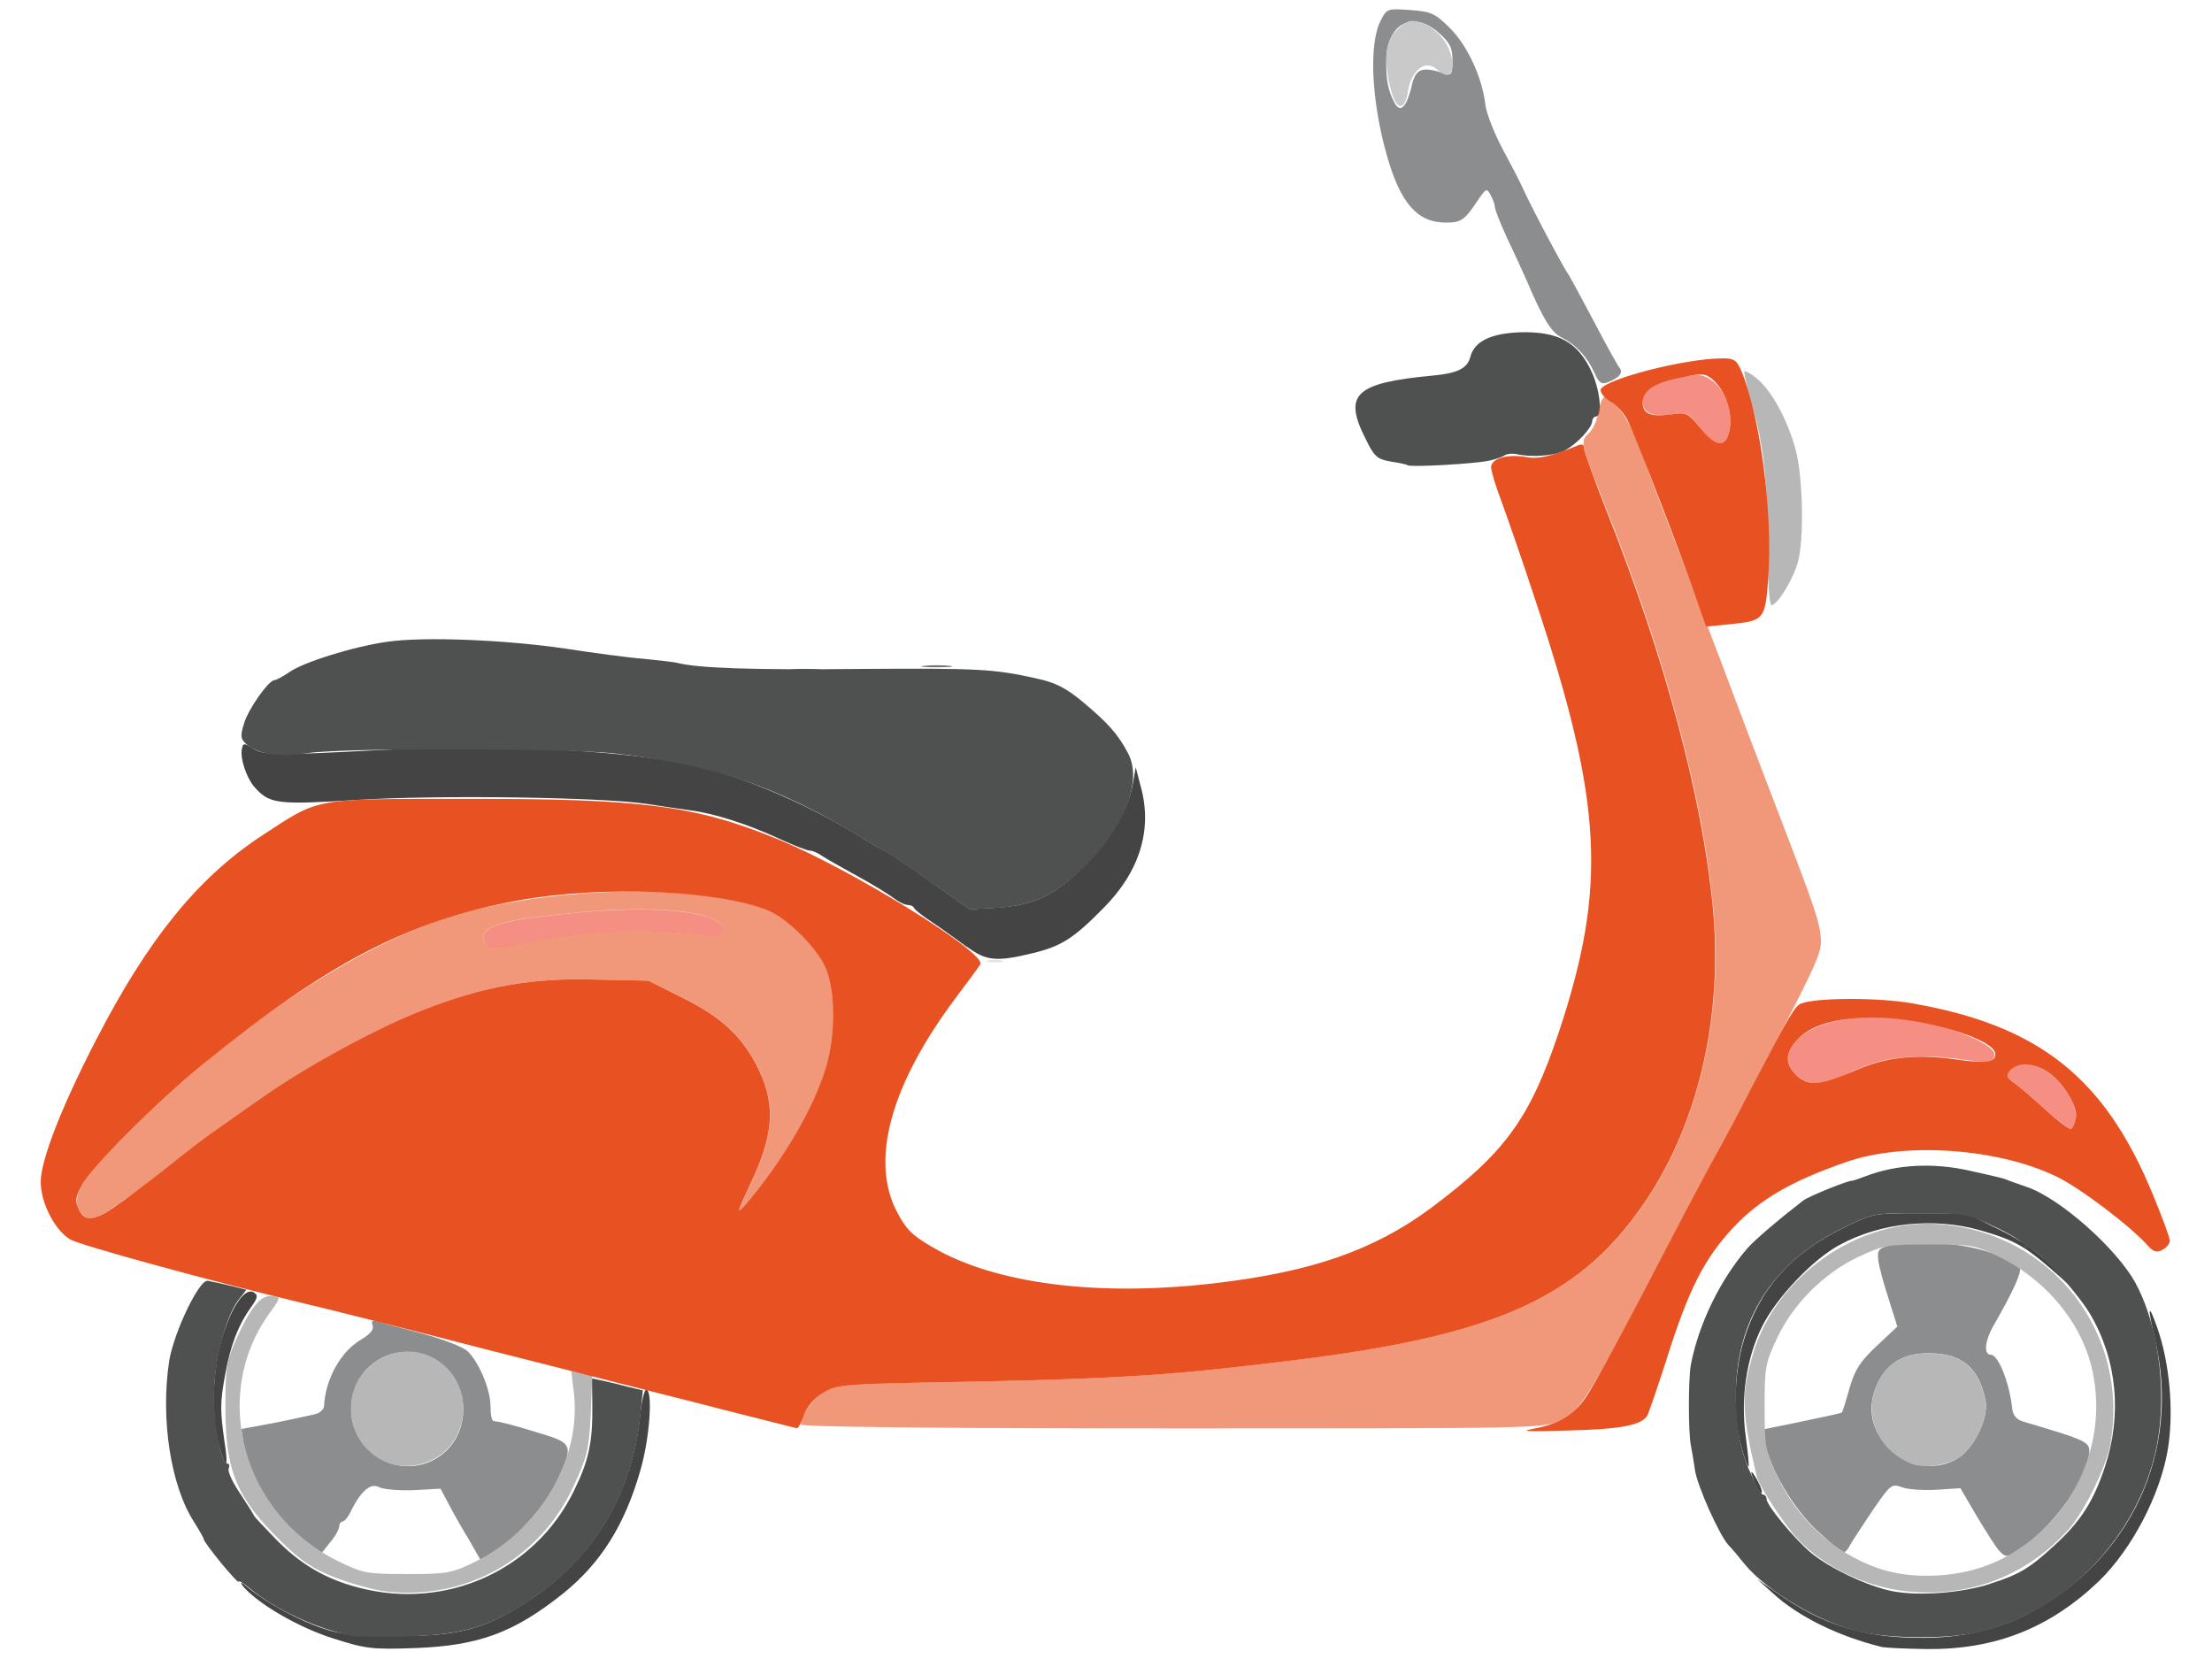 <svg width="32" height="24" viewBox="0 0 32 24" fill="none" xmlns="http://www.w3.org/2000/svg">
<path d="M4.816 23.701C4.317 23.544 3.71 23.191 3.504 22.933C3.466 22.871 3.504 22.895 3.604 22.979C3.862 23.193 4.328 23.445 4.687 23.562C4.928 23.646 5.158 23.668 5.753 23.668C6.661 23.668 7.038 23.562 7.689 23.129C8.597 22.518 9.142 21.608 9.259 20.487C9.281 20.273 9.321 20.105 9.348 20.105C9.449 20.105 9.4 20.818 9.259 21.288C9.034 22.069 8.687 22.617 8.142 23.056C7.429 23.623 6.924 23.807 6.005 23.842C5.381 23.864 5.292 23.853 4.815 23.701H4.816Z" fill="#444444"/>
<path d="M27.211 23.823C26.601 23.672 26.01 23.387 25.641 23.043L25.416 22.842L25.696 23.037C26.369 23.509 26.965 23.694 27.8 23.694C28.372 23.694 28.866 23.582 29.303 23.363C30.824 22.589 31.564 20.995 31.171 19.357C31.065 18.902 31.076 18.836 31.204 19.195C31.389 19.716 31.451 20.423 31.361 20.968C31.25 21.63 30.84 22.41 30.369 22.869C29.655 23.553 28.866 23.867 27.866 23.856C27.568 23.851 27.272 23.84 27.209 23.823H27.211Z" fill="#444444"/>
<path d="M25.399 21.48C25.304 21.272 25.32 21.228 25.421 21.412C25.472 21.502 25.5 21.586 25.483 21.597C25.472 21.608 25.432 21.559 25.399 21.48Z" fill="#444444"/>
<path d="M25.196 20.94C25.066 20.52 25.085 19.864 25.224 19.398C25.448 18.652 25.907 18.136 26.655 17.77C27.092 17.551 27.103 17.551 27.772 17.551H28.445L28.922 17.787C29.253 17.95 29.483 18.112 29.679 18.313L29.959 18.611L29.655 18.343C29.284 18.023 29.121 17.933 28.646 17.798C27.979 17.608 27.203 17.686 26.609 18.012C26.222 18.22 25.695 18.779 25.492 19.189C25.262 19.65 25.178 20.238 25.256 20.789C25.284 21.014 25.308 21.209 25.295 21.215C25.289 21.226 25.238 21.103 25.194 20.94H25.196Z" fill="#444444"/>
<path d="M3.167 20.907C3.05 20.492 3.072 19.809 3.218 19.337C3.359 18.882 3.549 18.619 3.673 18.697C3.735 18.735 3.73 18.776 3.628 18.916C3.443 19.174 3.33 19.478 3.256 19.893C3.183 20.291 3.183 20.403 3.251 20.88C3.278 21.037 3.284 21.172 3.267 21.172C3.256 21.172 3.205 21.055 3.167 20.909V20.907Z" fill="#444444"/>
<path d="M13.987 13.699C13.852 13.599 13.634 13.442 13.494 13.347C13.353 13.257 13.236 13.162 13.225 13.138C13.214 13.111 13.174 13.092 13.135 13.092C13.09 13.092 13 13.047 12.927 12.992C12.854 12.935 12.618 12.791 12.4 12.672C12.187 12.555 11.958 12.425 11.896 12.385C11.834 12.339 11.755 12.306 11.717 12.306C11.678 12.306 11.492 12.233 11.296 12.144C10.825 11.924 10.331 11.767 9.989 11.723C9.837 11.701 9.547 11.661 9.344 11.628C8.698 11.533 6.358 11.498 5.181 11.571C4.004 11.645 3.896 11.634 3.673 11.376C3.561 11.241 3.472 10.966 3.499 10.836C3.516 10.747 3.532 10.747 3.645 10.82C3.808 10.926 3.954 10.932 5.446 10.853C7.152 10.763 8.863 10.842 9.929 11.049C10.647 11.195 11.6 11.588 12.408 12.082C12.603 12.206 12.784 12.306 12.795 12.306C12.812 12.306 13.099 12.496 13.43 12.732L14.029 13.153L14.433 13.131C14.973 13.092 15.269 12.946 15.695 12.52C16.066 12.149 16.329 11.701 16.391 11.325L16.43 11.1L16.503 11.379C16.676 12.003 16.486 12.614 15.958 13.142C15.527 13.579 15.353 13.687 14.949 13.787C14.415 13.917 14.271 13.904 13.989 13.697L13.987 13.699Z" fill="#444444"/>
<path d="M11.458 9.686C11.558 9.675 11.737 9.675 11.851 9.686C11.968 9.697 11.889 9.708 11.672 9.708C11.458 9.708 11.363 9.697 11.458 9.686Z" fill="#444444"/>
<path d="M5.079 23.661C4.591 23.566 3.968 23.279 3.62 22.983C3.525 22.904 3.452 22.858 3.452 22.882C3.452 22.904 3.341 22.782 3.2 22.613C3.059 22.44 2.947 22.288 2.947 22.266C2.947 22.25 2.885 22.142 2.812 22.025C2.47 21.504 2.319 20.527 2.448 19.685C2.516 19.275 2.885 18.494 3.01 18.529C3.055 18.54 3.116 18.551 3.145 18.557C3.178 18.562 3.286 18.59 3.386 18.613L3.565 18.659L3.454 18.8C3.264 19.047 3.096 19.692 3.096 20.191C3.09 20.633 3.202 21.173 3.291 21.173C3.319 21.173 3.324 21.206 3.308 21.246C3.291 21.291 3.37 21.454 3.481 21.617C3.587 21.78 3.677 21.92 3.677 21.931C3.677 21.937 3.812 22.083 3.975 22.251C4.339 22.628 4.71 22.845 5.198 22.97C6.459 23.295 7.739 22.718 8.3 21.573C8.52 21.125 8.575 20.866 8.569 20.323L8.564 19.941L8.715 19.973C8.799 19.99 8.962 20.03 9.086 20.063L9.3 20.114L9.262 20.491C9.145 21.608 8.6 22.522 7.697 23.127C7.086 23.537 6.71 23.648 5.896 23.672C5.525 23.683 5.161 23.677 5.083 23.666L5.079 23.661Z" fill="#4F5150"/>
<path d="M26.926 23.611C26.354 23.487 25.573 23.034 25.236 22.624C25.152 22.518 25.052 22.399 25.012 22.361C24.876 22.22 24.546 21.48 24.518 21.255C24.502 21.131 24.472 20.975 24.461 20.908C24.423 20.728 24.423 19.942 24.461 19.741C24.578 19.142 24.887 18.513 25.275 18.063C25.387 17.933 25.752 17.626 26.088 17.366C26.173 17.304 26.75 17.068 26.807 17.079C26.812 17.079 26.896 17.052 26.986 17.017C27.434 16.843 27.979 16.816 28.507 16.939C29.006 17.05 28.979 17.045 29.09 17.09C29.136 17.107 29.236 17.142 29.315 17.169C29.792 17.326 30.628 18.067 30.896 18.566C31.255 19.233 31.368 20.288 31.165 21.079C30.851 22.314 29.836 23.323 28.63 23.61C28.198 23.71 27.385 23.71 26.924 23.61L26.926 23.611ZM28.794 22.91C29.209 22.78 29.366 22.685 29.73 22.348C30.107 22.001 30.286 21.714 30.449 21.226C30.701 20.469 30.628 19.677 30.24 19.015C30.026 18.657 29.427 18.017 29.332 18.05C29.286 18.067 29.27 18.056 29.286 18.028C29.308 17.995 29.129 17.877 28.882 17.759C28.456 17.558 28.434 17.551 27.77 17.551C27.103 17.551 27.092 17.551 26.653 17.77C25.593 18.286 25.061 19.184 25.116 20.346C25.138 20.739 25.178 20.951 25.295 21.244C25.385 21.452 25.474 21.621 25.503 21.621C25.531 21.621 25.555 21.648 25.555 21.683C25.555 21.778 25.975 22.282 26.211 22.474C26.491 22.699 27.03 22.951 27.377 23.019C27.759 23.092 28.37 23.047 28.791 22.913L28.794 22.91Z" fill="#4F5150"/>
<path d="M13.426 12.734C13.095 12.498 12.808 12.308 12.792 12.308C12.781 12.308 12.602 12.207 12.404 12.083C11.243 11.376 10.3 11.056 8.892 10.9C8.185 10.822 4.988 10.816 4.45 10.895C4.041 10.957 3.726 10.911 3.563 10.765C3.479 10.686 3.474 10.648 3.53 10.467C3.593 10.253 3.889 9.838 3.973 9.838C4 9.838 4.09 9.787 4.181 9.727C4.382 9.58 5.125 9.35 5.605 9.284C6.145 9.206 7.328 9.257 8.192 9.385C8.596 9.447 9.101 9.515 9.315 9.531C9.534 9.553 9.746 9.577 9.792 9.588C10.084 9.666 10.88 9.694 12.468 9.677C14.139 9.666 14.375 9.677 14.982 9.812C15.274 9.875 15.419 9.948 15.684 10.171C16.031 10.463 16.172 10.619 16.318 10.895C16.538 11.304 16.256 11.993 15.64 12.584C15.242 12.961 14.944 13.094 14.434 13.134L14.03 13.156L13.43 12.736L13.426 12.734Z" fill="#4F5150"/>
<path d="M20.365 6.73C20.338 6.714 20.214 6.692 20.102 6.674C19.923 6.641 19.877 6.601 19.755 6.348C19.429 5.703 19.603 5.54 20.72 5.434C21.078 5.401 21.225 5.334 21.27 5.165C21.327 4.94 21.563 4.823 21.989 4.807C22.55 4.791 22.835 4.953 23.033 5.396C23.15 5.659 23.184 6.025 23.089 6.025C23.062 6.025 23.033 6.058 23.033 6.098C23.027 6.193 22.808 6.429 22.634 6.518C22.488 6.597 22.141 6.619 21.938 6.569C21.875 6.558 21.802 6.564 21.769 6.586C21.742 6.608 21.64 6.643 21.545 6.664C21.331 6.71 20.439 6.76 20.367 6.732L20.365 6.73Z" fill="#4F5150"/>
<path d="M13.372 9.632C13.467 9.621 13.635 9.621 13.736 9.632C13.831 9.642 13.752 9.653 13.551 9.653C13.35 9.653 13.271 9.642 13.372 9.632Z" fill="#727272"/>
<path d="M6.79 22.282C6.695 22.131 6.565 21.9 6.498 21.772L6.373 21.536L5.98 21.558C5.766 21.564 5.543 21.547 5.481 21.513C5.364 21.451 5.223 21.564 5.077 21.86C5.039 21.944 4.982 22.012 4.953 22.012C4.931 22.012 4.907 22.045 4.907 22.085C4.907 22.118 4.851 22.226 4.777 22.31L4.653 22.467L4.395 22.277C3.975 21.951 3.598 21.363 3.525 20.896L3.492 20.672L3.706 20.633C3.953 20.588 4.021 20.577 4.531 20.465C4.62 20.449 4.682 20.398 4.688 20.341C4.704 19.959 4.929 19.549 5.222 19.381C5.357 19.297 5.412 19.235 5.39 19.173C5.368 19.11 5.384 19.094 5.457 19.116C5.509 19.132 5.799 19.211 6.103 19.29C6.423 19.379 6.702 19.485 6.77 19.553C6.933 19.716 7.096 20.103 7.096 20.344C7.096 20.456 7.112 20.553 7.141 20.558C7.242 20.569 7.388 20.604 7.787 20.727C8.297 20.878 8.302 20.906 8.05 21.439C7.882 21.798 7.445 22.275 7.114 22.472L6.951 22.567L6.788 22.28L6.79 22.282ZM6.37 21.059C6.858 20.712 6.796 19.915 6.258 19.646C5.708 19.372 5.081 19.763 5.081 20.381C5.081 21.048 5.827 21.447 6.372 21.059H6.37Z" fill="#8C8D8F"/>
<path d="M28.91 22.421C28.864 22.364 28.72 22.142 28.59 21.922L28.36 21.529L28.023 21.551C27.844 21.562 27.619 21.551 27.524 21.518C27.362 21.461 27.356 21.467 27.087 21.854C26.941 22.074 26.795 22.297 26.762 22.354C26.735 22.416 26.689 22.46 26.667 22.46C26.645 22.46 26.477 22.319 26.29 22.145C25.943 21.825 25.607 21.253 25.528 20.855L25.495 20.681L25.961 20.586C26.607 20.45 26.634 20.445 26.651 20.428C26.656 20.418 26.707 20.26 26.756 20.081C26.835 19.812 26.908 19.699 27.15 19.471L27.448 19.191L27.323 18.792C27.25 18.573 27.183 18.321 27.172 18.231C27.155 18.085 27.177 18.057 27.351 18.012C27.709 17.917 28.523 17.995 28.872 18.152C29.045 18.231 29.203 18.321 29.219 18.348C29.252 18.399 29.113 18.701 28.848 19.162C28.713 19.392 28.691 19.599 28.802 19.599C28.908 19.599 29.071 20.003 29.111 20.385C29.122 20.474 29.173 20.536 29.263 20.564C30.212 20.843 30.239 20.862 30.223 21.03C30.177 21.407 29.746 22.023 29.292 22.359C29.034 22.544 29.023 22.544 28.91 22.421ZM28.354 21.076C28.579 20.907 28.764 20.509 28.726 20.273C28.636 19.791 28.384 19.577 27.912 19.577C27.548 19.571 27.301 19.717 27.161 20.014C26.998 20.361 27.066 20.71 27.362 20.984C27.636 21.242 28.069 21.282 28.354 21.074V21.076Z" fill="#8C8D8F"/>
<path d="M23.063 5.39C22.968 5.171 22.8 4.986 22.586 4.88C22.44 4.802 22.323 4.617 22.087 4.061C22.025 3.92 21.897 3.641 21.8 3.438C21.705 3.229 21.626 3.034 21.626 2.995C21.626 2.962 21.599 2.884 21.564 2.822C21.508 2.716 21.497 2.721 21.363 2.922C21.184 3.185 21.138 3.22 20.915 3.22C20.506 3.22 20.259 2.941 20.063 2.249C19.838 1.452 19.8 0.633 19.974 0.297C20.063 0.123 20.074 0.123 20.4 0.145C20.703 0.167 20.758 0.191 20.972 0.403C21.224 0.65 21.444 1.121 21.488 1.515C21.504 1.644 21.617 1.93 21.74 2.16C21.864 2.39 21.992 2.637 22.027 2.716C22.138 2.968 22.615 3.871 22.694 3.977C22.716 4.01 22.879 4.313 23.058 4.65C23.237 4.992 23.405 5.295 23.434 5.328C23.486 5.396 23.413 5.474 23.244 5.536C23.166 5.564 23.12 5.526 23.065 5.39H23.063ZM20.422 1.238C20.484 0.992 20.562 0.959 20.888 1.059C20.999 1.098 21.012 1.081 21.012 0.875C21.012 0.69 20.979 0.622 20.811 0.471C20.44 0.145 20.065 0.341 20.054 0.864C20.049 1.156 20.082 1.312 20.171 1.482C20.255 1.644 20.345 1.56 20.424 1.24L20.422 1.238Z" fill="#8C8D8F"/>
<path d="M5.579 23.023C5.405 23.001 5.08 22.911 4.849 22.822C4.519 22.692 4.361 22.586 4.063 22.295C3.418 21.661 3.261 21.281 3.261 20.354C3.261 19.793 3.272 19.703 3.418 19.372C3.626 18.911 3.776 18.727 3.939 18.749C4.063 18.765 4.063 18.77 3.901 18.995C3.036 20.186 3.513 21.908 4.893 22.586C5.252 22.76 5.303 22.771 5.891 22.771C6.475 22.771 6.531 22.76 6.879 22.591C7.809 22.131 8.411 21.105 8.303 20.156L8.264 19.836L8.416 19.869L8.568 19.897L8.546 20.463C8.518 20.979 8.495 21.074 8.294 21.507C7.806 22.557 6.734 23.156 5.579 23.023Z" fill="#B7B7B7"/>
<path d="M27.547 23.017C26.958 22.944 26.364 22.653 25.998 22.255C25.803 22.041 25.448 21.498 25.415 21.363C25.196 20.443 25.185 20.185 25.358 19.595C25.689 18.451 26.907 17.61 28.079 17.71C29.7 17.851 30.81 19.291 30.53 20.891C30.468 21.227 30.148 21.878 29.92 22.131C29.296 22.814 28.461 23.123 27.547 23.017ZM28.881 22.591C29.974 22.076 30.547 20.875 30.245 19.725C30.071 19.085 29.572 18.502 28.922 18.182C28.574 18.014 28.523 18.003 27.912 18.003C27.302 18.003 27.245 18.014 26.885 18.182C26.386 18.418 25.942 18.86 25.708 19.359C25.539 19.717 25.528 19.779 25.528 20.357C25.528 20.935 25.539 20.997 25.708 21.35C26.006 21.984 26.521 22.456 27.161 22.684C27.671 22.864 28.373 22.825 28.883 22.589L28.881 22.591Z" fill="#B7B7B7"/>
<path d="M27.631 21.165C27.159 20.97 26.953 20.458 27.159 20.015C27.3 19.717 27.547 19.573 27.91 19.578C28.382 19.578 28.634 19.792 28.724 20.275C28.762 20.511 28.578 20.909 28.353 21.077C28.179 21.202 27.819 21.251 27.629 21.167L27.631 21.165Z" fill="#B7B7B7"/>
<path d="M5.512 21.114C4.923 20.794 4.934 19.942 5.528 19.644C6.236 19.286 6.959 20.032 6.616 20.756C6.42 21.16 5.908 21.328 5.51 21.114H5.512Z" fill="#B7B7B7"/>
<path d="M25.573 7.864C25.567 6.893 25.51 6.405 25.326 5.783C25.264 5.569 25.225 5.385 25.236 5.374C25.247 5.357 25.337 5.407 25.426 5.485C25.635 5.659 25.863 6.085 25.977 6.505C26.083 6.898 26.101 7.807 26.009 8.132C25.942 8.374 25.735 8.721 25.633 8.756C25.595 8.767 25.576 8.476 25.571 7.864H25.573Z" fill="#B7B7B7"/>
<path d="M20.119 1.289C20.013 0.869 20.041 0.593 20.198 0.443C20.271 0.364 20.371 0.302 20.417 0.302C20.709 0.302 21.011 0.622 21.011 0.937C21.011 1.11 20.927 1.132 20.781 0.999C20.624 0.858 20.422 1.01 20.371 1.308C20.326 1.617 20.198 1.606 20.119 1.291V1.289Z" fill="#C9C9C9"/>
<path d="M14.297 13.895C14.348 13.884 14.438 13.884 14.493 13.895C14.544 13.911 14.498 13.922 14.392 13.922C14.286 13.922 14.24 13.911 14.297 13.895Z" fill="#E2E2E2"/>
<path d="M29.589 16.048C29.415 15.891 29.212 15.717 29.141 15.666C29.029 15.588 29.017 15.56 29.084 15.482C29.258 15.273 29.657 15.431 29.909 15.807C30.05 16.008 30.077 16.29 29.96 16.328C29.933 16.334 29.764 16.211 29.589 16.048Z" fill="#F58F84"/>
<path d="M26.017 15.578C25.832 15.415 25.815 15.258 25.978 15.068C26.355 14.62 27.622 14.596 28.554 15.022C28.728 15.101 28.852 15.196 28.852 15.247C28.852 15.372 28.773 15.383 28.421 15.331C27.686 15.231 27.238 15.28 26.715 15.54C26.384 15.697 26.175 15.708 26.018 15.578H26.017Z" fill="#F58F84"/>
<path d="M24.596 6.187C24.422 5.968 24.406 5.957 24.17 5.997C23.896 6.035 23.761 5.97 23.761 5.796C23.761 5.655 23.951 5.538 24.311 5.46C24.563 5.408 24.625 5.414 24.748 5.492C24.949 5.622 25.068 5.929 25.022 6.2C24.971 6.492 24.832 6.487 24.596 6.189V6.187Z" fill="#F58F84"/>
<path d="M7.01 13.626C6.92 13.401 7.224 13.306 8.39 13.2C9.58 13.088 10.465 13.2 10.465 13.463C10.465 13.542 10.403 13.547 9.949 13.509C9.198 13.436 8.423 13.471 7.801 13.599C7.145 13.734 7.05 13.739 7.01 13.626Z" fill="#F58F84"/>
<path d="M11.587 20.61C11.587 20.469 11.739 20.257 11.918 20.143C12.108 20.026 12.192 20.019 14.084 19.986C16.238 19.941 16.991 19.891 18.713 19.677C21.596 19.324 22.814 18.791 23.746 17.467C24.559 16.317 24.936 14.741 24.784 13.125C24.638 11.56 24.101 9.546 23.287 7.482C22.855 6.394 22.855 6.388 22.983 6.27C23.046 6.213 23.108 6.074 23.124 5.955C23.146 5.838 23.186 5.741 23.214 5.741C23.344 5.741 23.59 6.105 23.735 6.509C23.819 6.75 24.022 7.29 24.183 7.705C24.346 8.12 24.671 8.979 24.912 9.611C25.148 10.246 25.53 11.244 25.753 11.827C26.28 13.196 26.342 13.386 26.342 13.628C26.342 13.812 26.225 14.065 25.303 15.811C25.157 16.09 24.967 16.445 24.883 16.597C24.799 16.754 24.59 17.142 24.422 17.467C22.907 20.361 22.89 20.39 22.559 20.553C22.323 20.664 22.239 20.664 16.954 20.664C13.589 20.664 11.585 20.642 11.585 20.608L11.587 20.61Z" fill="#E85222" fill-opacity="0.6"/>
<path d="M1.14 17.491C1.04 17.277 1.197 17.043 1.853 16.385C3.323 14.926 4.966 13.803 6.33 13.323C7.762 12.823 10.1 12.75 11.122 13.176C11.396 13.293 11.818 13.71 11.941 13.99C12.087 14.31 12.093 14.95 11.957 15.421C11.789 16.005 11.323 16.802 10.774 17.441C10.65 17.582 10.668 17.531 10.864 17.116C11.19 16.432 11.222 15.999 10.988 15.494C10.758 15.006 10.455 14.721 9.877 14.434L9.383 14.187L8.621 14.171C7.701 14.143 6.988 14.271 6.118 14.613C5.456 14.871 4.458 15.416 3.796 15.875C3.539 16.059 3.224 16.279 3.094 16.368C2.97 16.452 2.701 16.661 2.5 16.823C1.86 17.334 1.424 17.637 1.317 17.637C1.255 17.637 1.177 17.575 1.144 17.491H1.14ZM7.8 13.597C8.424 13.467 9.197 13.434 9.948 13.507C10.403 13.546 10.464 13.54 10.464 13.461C10.464 13.198 9.577 13.085 8.389 13.198C7.222 13.304 6.919 13.399 7.009 13.624C7.047 13.736 7.144 13.73 7.8 13.597Z" fill="#E85222" fill-opacity="0.6"/>
<path d="M22.167 20.672C22.531 20.61 22.772 20.471 22.94 20.216C23.064 20.043 23.545 19.14 24.415 17.467C24.589 17.142 24.779 16.778 24.852 16.653C24.92 16.529 25.15 16.103 25.357 15.699C25.891 14.684 25.962 14.555 26.059 14.516C26.278 14.432 27.176 14.427 27.669 14.516C29.498 14.836 30.447 15.588 31.143 17.277C31.278 17.602 31.39 17.906 31.39 17.95C31.39 17.988 31.344 18.05 31.284 18.079C31.205 18.125 31.154 18.112 31.075 18.023C30.818 17.736 30.094 17.187 29.757 17.024C28.911 16.61 27.552 16.515 26.706 16.811C25.915 17.085 25.461 17.35 25.079 17.754C24.653 18.209 24.428 18.651 24.103 19.684C23.973 20.088 23.851 20.441 23.829 20.482C23.739 20.622 23.43 20.677 22.668 20.695C22.117 20.712 21.971 20.706 22.169 20.673L22.167 20.672ZM30.032 16.162C30.053 15.988 29.841 15.646 29.611 15.5C29.415 15.37 29.185 15.365 29.084 15.483C29.017 15.562 29.028 15.589 29.141 15.668C29.214 15.719 29.415 15.893 29.589 16.05C29.763 16.213 29.931 16.337 29.96 16.33C29.993 16.319 30.022 16.246 30.033 16.162H30.032ZM26.807 15.5C27.273 15.291 27.699 15.242 28.293 15.326C28.735 15.388 28.865 15.372 28.865 15.248C28.865 15.034 27.827 14.721 27.121 14.721C26.543 14.721 26.172 14.833 25.977 15.068C25.814 15.258 25.83 15.416 26.015 15.579C26.178 15.714 26.352 15.695 26.807 15.5Z" fill="#E85222"/>
<path d="M10.324 20.357C9.678 20.195 8.187 19.812 7.013 19.516C5.841 19.213 4.64 18.911 4.348 18.844C3.103 18.546 1.167 18.019 1.015 17.93C0.795 17.8 0.589 17.403 0.589 17.099C0.589 16.78 0.898 15.993 1.397 15.03C2.148 13.577 2.861 12.703 3.77 12.101C4.635 11.535 4.494 11.557 6.704 11.557C9.285 11.551 10.053 11.652 11.236 12.134C12.291 12.56 14.282 13.789 14.181 13.951C14.159 13.99 13.996 14.209 13.823 14.44C12.887 15.69 12.583 16.785 12.976 17.531C13.106 17.783 13.196 17.873 13.498 18.047C14.401 18.573 15.887 18.765 17.587 18.562C18.978 18.399 19.876 18.085 20.695 17.48C21.772 16.677 22.132 16.184 22.552 14.928C23.249 12.829 23.187 11.617 22.221 8.712C22.026 8.112 21.795 7.456 21.717 7.242C21.638 7.034 21.571 6.816 21.571 6.76C21.571 6.63 21.812 6.564 22.086 6.613C22.254 6.646 22.457 6.597 22.821 6.445C22.889 6.418 22.916 6.429 22.916 6.484C22.916 6.529 23.068 6.955 23.258 7.432C24.093 9.542 24.627 11.544 24.779 13.127C24.931 14.743 24.554 16.319 23.741 17.469C22.81 18.792 21.593 19.326 18.708 19.679C16.986 19.893 16.234 19.942 14.079 19.988C12.167 20.021 12.11 20.026 11.907 20.151C11.777 20.229 11.671 20.352 11.627 20.476C11.594 20.577 11.549 20.666 11.527 20.661C11.51 20.661 10.971 20.52 10.32 20.357H10.324ZM1.774 17.379C1.969 17.233 2.295 16.986 2.497 16.823C2.699 16.661 2.969 16.452 3.092 16.368C3.221 16.279 3.534 16.059 3.794 15.875C4.455 15.414 5.454 14.871 6.115 14.613C6.986 14.271 7.697 14.142 8.618 14.171L9.38 14.187L9.874 14.434C10.452 14.721 10.755 15.006 10.986 15.494C11.221 15.999 11.187 16.43 10.861 17.116C10.666 17.531 10.647 17.582 10.772 17.441C11.322 16.802 11.786 16.005 11.954 15.421C12.09 14.95 12.084 14.31 11.938 13.99C11.814 13.71 11.393 13.293 11.119 13.176C10.401 12.878 8.735 12.805 7.507 13.025C5.925 13.312 4.741 13.922 2.934 15.398C2.256 15.953 1.318 16.889 1.185 17.147C1.09 17.315 1.084 17.372 1.139 17.489C1.234 17.697 1.369 17.674 1.774 17.377V17.379Z" fill="#E85222"/>
<path d="M24.558 8.712C24.379 8.178 23.66 6.306 23.549 6.087C23.497 5.981 23.386 5.851 23.296 5.807C23.212 5.756 23.15 5.683 23.156 5.639C23.183 5.493 24.373 5.184 24.924 5.184C25.086 5.184 25.125 5.211 25.192 5.368C25.466 6.03 25.648 7.405 25.58 8.37C25.534 8.97 25.523 8.981 25.008 9.032L24.682 9.065L24.558 8.712ZM25.024 6.198C25.062 5.951 24.962 5.659 24.783 5.496C24.671 5.401 24.631 5.396 24.34 5.458C23.942 5.536 23.763 5.648 23.763 5.822C23.763 5.99 23.887 6.035 24.178 5.995C24.397 5.962 24.419 5.973 24.593 6.185C24.834 6.483 24.975 6.489 25.024 6.196V6.198Z" fill="#E85222"/>
</svg>
